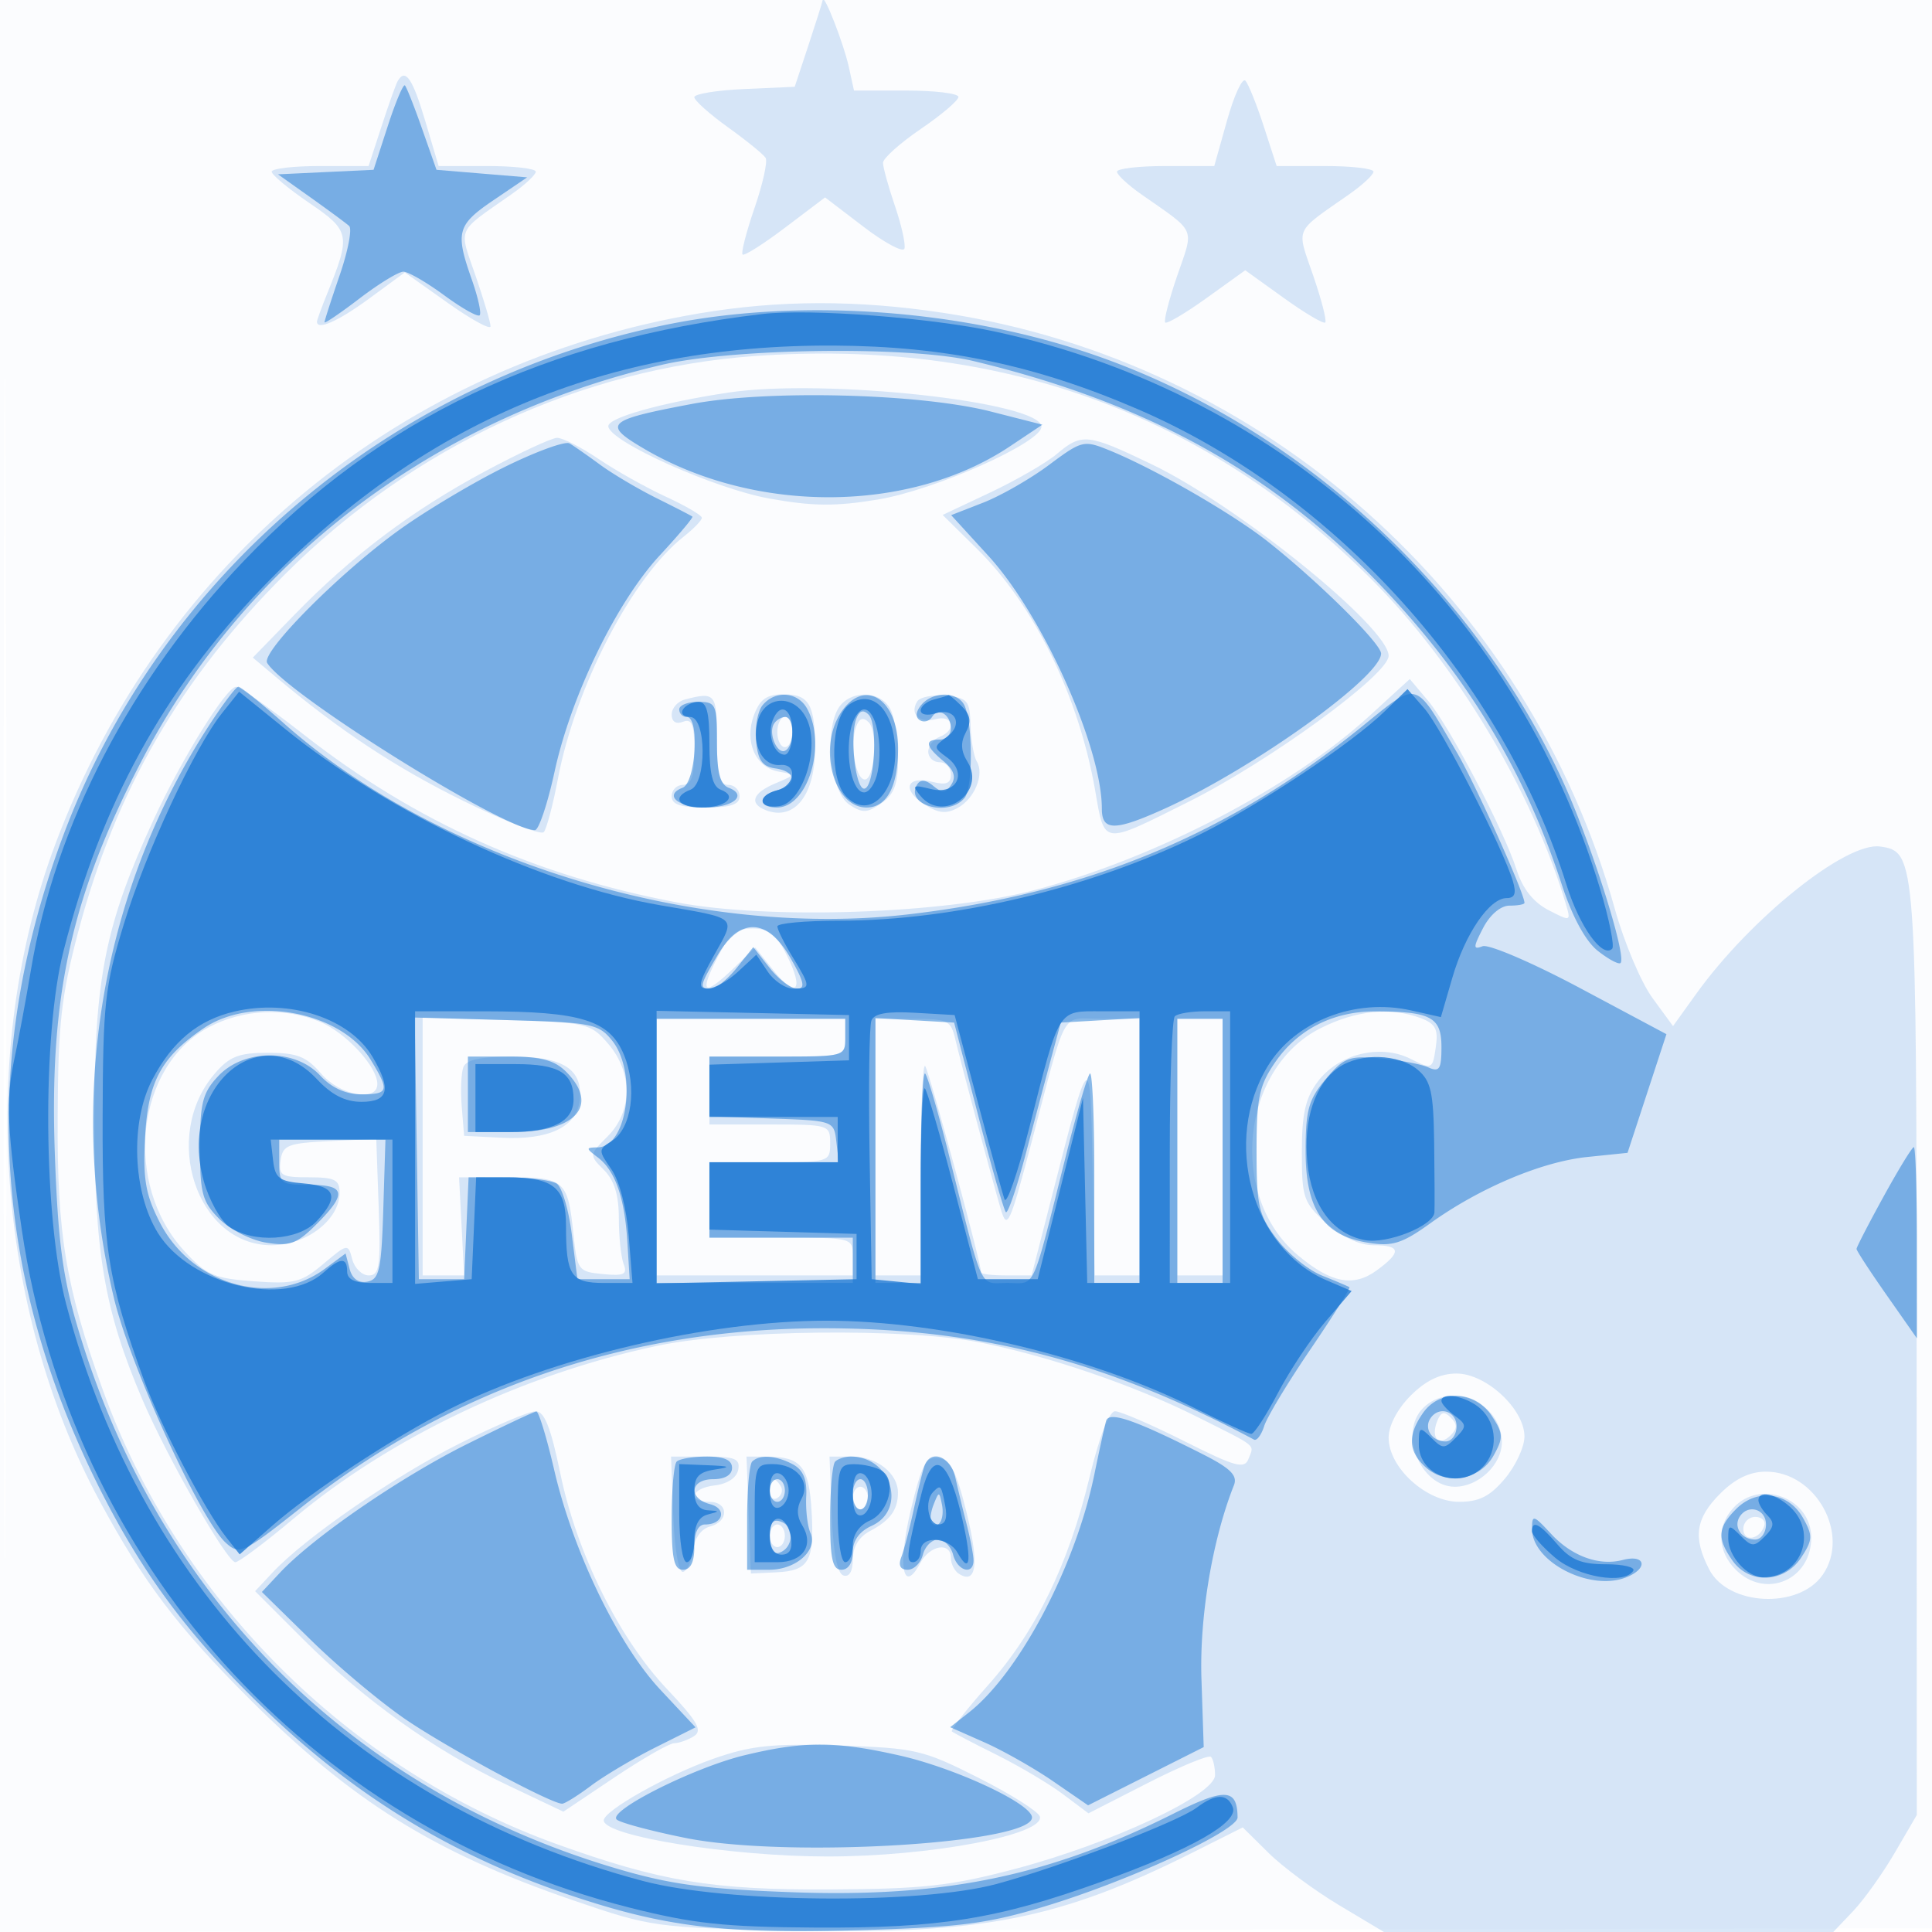 <svg xmlns="http://www.w3.org/2000/svg" width="256" height="256"><path fill="#1976D2" fill-opacity=".016" fill-rule="evenodd" d="M0 128.004v128.004l128.25-.254 128.25-.254.254-127.75L257.008 0H0zm.485.496c0 70.4.119 99.053.265 63.672s.146-92.98 0-128S.485 58.1.485 128.5"/><path fill="#1976D2" fill-opacity=".167" fill-rule="evenodd" d="M109.011 0c-.037.275-.887 2.975-1.888 6l-1.82 5.5-6.652.296c-3.658.162-6.651.649-6.651 1.08s2.008 2.227 4.463 3.99 4.698 3.586 4.986 4.052-.371 3.449-1.465 6.629-1.81 5.961-1.59 6.18c.219.22 2.768-1.394 5.664-3.586l5.266-3.985 5.088 3.885c2.798 2.138 5.24 3.445 5.427 2.907.186-.539-.377-3.078-1.25-5.642-.874-2.564-1.588-5.145-1.587-5.734s2.251-2.605 5-4.479c2.749-1.873 4.998-3.786 4.998-4.25S123.886 12 120.079 12h-6.92l-.693-3.155C111.791 5.773 109.146-1 109.011 0M52.692 10.75c-.234.412-1.197 3.112-2.139 6L48.839 22H42.42c-3.531 0-6.419.337-6.418.75s2.243 2.278 4.983 4.145c5.41 3.687 5.52 4.237 2.382 11.977-.752 1.855-1.367 3.542-1.367 3.75 0 1.197 2.817-.051 6.934-3.074l4.702-3.451 5.682 4.03C62.443 42.344 65 43.743 65 43.236s-.898-3.533-1.995-6.723c-2.229-6.476-2.613-5.605 4.738-10.745 1.784-1.248 3.246-2.605 3.25-3.018S68.102 22 64.56 22h-6.441l-1.781-6c-1.671-5.63-2.639-7.023-3.646-5.25m109.903 5.197L160.897 22h-6.449c-3.546 0-6.445.337-6.441.75s1.466 1.77 3.25 3.018c7.351 5.14 6.967 4.268 4.736 10.753-1.099 3.194-1.816 5.989-1.594 6.212.223.222 2.699-1.244 5.503-3.258L165 35.812l5.098 3.663c2.804 2.014 5.28 3.48 5.503 3.258.222-.223-.495-3.018-1.594-6.212-2.231-6.485-2.615-5.613 4.736-10.753 1.784-1.248 3.246-2.605 3.25-3.018s-2.882-.75-6.413-.75h-6.419l-1.704-5.25c-.936-2.888-2.032-5.611-2.433-6.053-.402-.442-1.495 1.92-2.429 5.25M92.729 41.512c-39.39 6.622-71.292 32.863-85.346 70.202-10.307 27.384-8.015 61.556 5.85 87.226 5.765 10.673 10.268 16.628 19.734 26.093 13.619 13.619 24.646 20.488 42.977 26.77 10.365 3.552 10.891 3.625 29.056 4.015 25.04.537 35.357-1.479 53.086-10.374l6.587-3.304 3.413 3.377c1.878 1.857 6.088 4.976 9.355 6.93l5.941 3.553h59.537l2.616-2.75c1.439-1.513 3.929-5 5.533-7.75l2.917-5-.018-61.5c-.018-65.54-.062-66.149-4.833-66.831-4.513-.646-17.182 9.501-24.385 19.532l-3.064 4.265-2.73-3.733c-1.502-2.053-3.735-7.333-4.962-11.733C202.411 78.977 167.42 47.897 125 41.455c-11.385-1.729-21.757-1.711-32.271.057M100 47.178c-22.969 1.641-45.155 11.921-62.093 28.773-13.968 13.897-22.582 28.765-27.55 47.549-2.249 8.506-2.655 12.166-2.719 24.5-.081 15.589 1.061 22.486 5.988 36.178 9.958 27.671 32.525 50.238 60.196 60.196 13.692 4.927 20.589 6.069 36.178 5.988 12.334-.064 15.994-.47 24.5-2.719 12.789-3.383 26.5-9.813 26.5-12.43 0-1.034-.243-2.122-.539-2.419-.297-.296-4.071 1.265-8.387 3.471l-7.848 4.009-3.363-2.525c-1.85-1.389-5.838-3.755-8.863-5.257-3.025-1.503-5.667-2.883-5.871-3.066-.204-.184 1.954-2.942 4.796-6.13 6.322-7.094 10.667-15.994 13.444-27.546 1.292-5.372 2.601-8.75 3.39-8.75.707 0 4.833 1.784 9.17 3.964 6.738 3.388 7.974 3.731 8.501 2.357.762-1.985 1.394-1.473-7.006-5.682-8.162-4.09-19.649-8.007-28.658-9.774-9.796-1.92-32.713-1.664-42.766.479-17.732 3.779-35.287 12.134-48.129 22.906-3.77 3.163-7.228 5.75-7.684 5.75-1.097 0-9.003-13.817-12.278-21.456-5.087-11.869-6.41-19.624-6.403-37.544.007-18.413 1.42-25.479 7.904-39.511C24.115 100.469 30.013 91 31.303 91c.46 0 4.552 2.902 9.094 6.449 14.69 11.47 30.569 18.596 49.316 22.129 12.228 2.304 35.344 1.515 47.287-1.616 15.961-4.183 34.019-13.557 44.406-23.05l5.398-4.934 2.411 2.865c2.869 3.411 10.044 17.108 11.746 22.424.797 2.49 2.225 4.295 4.213 5.323 2.963 1.532 2.997 1.521 2.317-.768-4.477-15.079-14.477-31.776-25.831-43.129C159.7 54.732 132.399 44.865 100 47.178m-3.5 4.843c-8.9 1.342-16.014 3.346-15.898 4.479.206 2.035 14.136 8.272 21.358 9.562 5.776 1.032 8.766 1.057 14.414.118C123.877 64.932 138 58.641 138 56.546c0-3.299-28.8-6.439-41.5-4.525M64.23 62.474C54.519 67.688 46.625 73.633 39 81.478l-5.5 5.658 3 2.521c8.497 7.142 15.962 12.077 24.937 16.487 5.466 2.685 10.243 4.538 10.615 4.119.373-.42 1.215-3.593 1.871-7.052 2.322-12.242 9.843-26.735 16.652-32.092C91.909 70.07 93 68.942 93 68.611s-2.138-1.584-4.75-2.787-6.631-3.454-8.93-5.005-4.774-2.811-5.5-2.802-5.042 2.015-9.59 4.457M140 60.179c-1.375 1.161-5.334 3.449-8.797 5.083l-6.297 2.97 4.584 4.52c7.554 7.447 13.455 19.528 15.625 31.988 1.276 7.328.833 7.274 12.385 1.497 10.779-5.39 26.5-16.862 26.5-19.337 0-3.753-19.93-19.867-31.387-25.378-8.498-4.087-9.268-4.169-12.613-1.343m-49.25 32.51c-.963.252-1.75 1.148-1.75 1.991 0 .953.568 1.316 1.5.958 1.195-.458 1.5.332 1.5 3.893 0 3.306-.39 4.469-1.5 4.469-.825 0-1.5.675-1.5 1.5 0 1.111 1.167 1.5 4.5 1.5s4.5-.389 4.5-1.5c0-.825-.675-1.5-1.5-1.5-1.167 0-1.5-1.333-1.5-6 0-6.119-.2-6.369-4.25-5.311m9.166 2.033c-1.337 3.515.176 6.987 3.277 7.523 2.259.39 2.25.422-.443 1.552-3.047 1.278-3.54 2.686-1.25 3.565 3.771 1.447 6.5-2.002 6.5-8.214 0-5.773-.795-7.148-4.132-7.148-2.255 0-3.152.618-3.952 2.722m11.066-.688c-1.776 3.318-.819 11.013 1.564 12.588 1.742 1.15 2.375 1.121 4.25-.192 1.718-1.203 2.204-2.538 2.204-6.052 0-2.48-.466-5.38-1.035-6.444-1.376-2.571-5.586-2.511-6.983.1m10.553-1.09c-1.032 1.67.279 2.917 2.466 2.345 2.321-.606 2.764 1.48.499 2.349-.825.317-1.5 1.203-1.5 1.969s.675 1.393 1.5 1.393 1.5.724 1.5 1.608c0 1.206-.611 1.455-2.439.997-3.4-.854-4.127.978-1.16 2.922 1.883 1.234 2.937 1.363 4.464.545 2.268-1.213 3.615-4.486 2.554-6.204-.391-.632-.758-2.773-.815-4.759-.095-3.292-.381-3.636-3.26-3.915-1.736-.169-3.45.169-3.809.75M103 97c0 1.1.45 2 1 2s1-.9 1-2-.45-2-1-2-1 .9-1 2m10.458-.752c-.844 2.2-.167 6.768 1.042 7.033 1.37.3 1.897-6.284.606-7.575-.72-.72-1.227-.553-1.648.542M95 127c-2.387 4.679-1.719 5.063 2.231 1.279l2.841-2.722 2.374 2.972c3.07 3.841 4.149 2.743 1.847-1.88-1.395-2.801-2.399-3.605-4.523-3.624-2.188-.02-3.134.768-4.77 3.975m-67.292 9.09c-9.71 5.124-11.446 20.769-3.293 29.666 2.933 3.2 3.948 3.643 9.238 4.025 5.346.387 6.27.155 9.202-2.313 3.216-2.705 3.268-2.714 3.819-.605.308 1.175 1.294 2.138 2.193 2.139 1.414.002 1.59-1.209 1.311-9.046l-.322-9.048-6.178.296c-5.539.265-6.211.529-6.498 2.546s.102 2.25 3.75 2.25c3.433 0 4.07.32 4.07 2.045 0 3.572-4.393 6.955-9.031 6.955-9.915 0-14.675-14.417-7.511-22.746 1.956-2.275 3.182-2.754 7.042-2.754 3.858 0 5.086.48 7.039 2.75 2.509 2.918 7.461 3.837 7.461 1.385 0-2.307-4.159-6.803-7.636-8.256-4.595-1.92-10.185-1.649-14.656.711m147.254.16c-10.563 5.327-12.267 22.267-3.021 30.047 4.413 3.713 7.381 4.293 10.466 2.046 3.341-2.434 3.235-3.343-.391-3.343-1.885 0-4.188-1.075-6.25-2.918-3.055-2.729-3.266-3.339-3.266-9.427 0-5.049.47-7.138 2.097-9.317 2.751-3.685 8.259-5.055 12.272-3.053 2.899 1.446 2.947 1.425 3.375-1.495.354-2.414-.01-3.131-1.97-3.876-3.968-1.509-8.591-1.045-13.312 1.336M56 151.912V169l2.75.002 2.75.002-.335-6.502-.336-6.502h6.527c7.462 0 7.888.37 8.626 7.5.501 4.831.632 5.011 3.903 5.323 2.807.269 3.277.041 2.75-1.331-.349-.911-.635-3.644-.635-6.074 0-3.068-.604-5.022-1.977-6.395-1.97-1.97-1.968-1.987.5-4.455 3.299-3.299 3.327-8.467.066-12.262-2.332-2.714-2.777-2.817-13.5-3.144L56 134.823zM87 152v17h26v-2.5c0-2.491-.033-2.5-9.5-2.5H94v-10h8c7.867 0 8-.042 8-2.5s-.133-2.5-8-2.5h-8v-9h9c8.933 0 9-.019 9-2.5V135H87zm29 0v17h6v-14.167c0-7.791.262-13.904.583-13.584.476.477 7.417 26.087 7.417 27.368 0 .211 1.506.383 3.347.383h3.346l2.756-10.75c5.002-19.514 5.016-19.524 5.328-3.5l.278 14.25H151v-34h-4.96c-5.639 0-4.504-2.017-9.495 16.883-2.722 10.306-3.105 11.135-3.905 8.442-1.045-3.519-5.419-19.852-6.046-22.575-.585-2.547-.999-2.75-5.613-2.75H116zm40 0v17h6v-34h-6zm-94.598-10.605c-.294.767-.393 3.129-.219 5.25l.317 3.855 5 .259c6.21.323 9.898-1.434 10.304-4.906.486-4.153-2.102-5.853-8.907-5.853-4.175 0-6.12.418-6.495 1.395m125.521 43.528C185.161 186.685 184 188.9 184 190.5c0 3.964 4.981 8.5 9.334 8.5 2.667 0 4.097-.724 6.077-3.077 1.424-1.692 2.589-4.202 2.589-5.577 0-3.633-5.082-8.346-9-8.346-2.152 0-4.082.928-6.077 2.923m1.648 1.648c-3.268 3.269-.38 10.429 4.206 10.429 3.139 0 6.223-2.925 6.223-5.902 0-5.217-6.79-8.165-10.429-4.527m-127.714 4.722c-8.651 4.342-20.398 12.444-24.706 17.04l-2.349 2.506 6.358 6.358c8.049 8.049 17.439 14.761 27.004 19.304l7.487 3.555 6.753-4.528c3.714-2.49 7.28-4.535 7.924-4.543s1.827-.43 2.628-.936c1.171-.741.472-1.96-3.574-6.239-6.392-6.758-11.955-17.998-14.135-28.56-1.259-6.098-2.112-8.25-3.269-8.25-.862 0-5.416 1.932-10.121 4.293m129.552-2.917c-.847 2.208.28 3.335 1.808 1.807.902-.902.905-1.461.016-2.35-.89-.89-1.324-.761-1.824.543M89.208 200.75c.169 4.499.711 7.658 1.292 7.531.55-.12 1.147-1.409 1.327-2.864.198-1.592 1.093-2.845 2.25-3.147 2.541-.665 2.48-3.27-.077-3.27-3.018 0-2.399-1.821.741-2.184 1.654-.19 2.874-1.011 3.074-2.066.277-1.462-.428-1.75-4.284-1.75h-4.615zm10 0 .292 7.75 3.387-.162c4.321-.207 5.047-1.482 4.649-8.159-.35-5.868-1.384-7.139-5.828-7.164L98.916 193zm11-.08c.191 5.027.723 7.812 1.542 8.083.781.259 1.25-.542 1.25-2.134 0-1.625.815-2.978 2.25-3.734 2.691-1.417 3.714-2.804 3.735-5.064.023-2.583-2.808-4.821-6.098-4.821h-2.971zm10.468-.541c-1.757 7.321-1.038 11.284 1.267 6.978 1.279-2.391 4.057-2.847 4.057-.666 0 .793.489 1.743 1.087 2.113 2.316 1.431 2.662-1.336 1.008-8.054-1.353-5.495-2.15-7.063-3.706-7.293-1.693-.25-2.234.757-3.713 6.922m107.247-2.206c-3.265 3.265-3.63 5.809-1.44 10.043 2.499 4.834 11.824 5.289 15.016.732C245.231 203.369 240.65 195 234 195c-2.152 0-4.082.928-6.077 2.923M102 197.559c0 .857.457 1.276 1.016.931.559-.346.758-1.047.441-1.559-.857-1.387-1.457-1.129-1.457.628m11 .941c0 .825.45 1.5 1 1.5s1-.675 1-1.5-.45-1.5-1-1.5-1 .675-1 1.5m116.655 1.329c-2.225 2.459-2.087 5.739.345 8.171 3.938 3.938 10 1.358 10-4.257 0-5.25-6.806-7.825-10.345-3.914m1.345 2.754c0 1.766 2.153 1.459 2.771-.395.218-.654-.317-1.188-1.188-1.188-.87 0-1.583.713-1.583 1.583m-129 .917c0 .825.45 1.5 1 1.5s1-.675 1-1.5-.45-1.5-1-1.5-1 .675-1 1.5m-7.5 29.554c-6.11 2.151-14.495 6.869-14.498 8.157-.005 2.069 16.754 4.776 29.612 4.783 13.543.008 28.874-2.877 28.167-5.3-.191-.657-3.844-2.961-8.118-5.121-7.361-3.721-8.334-3.946-18.467-4.279-8.932-.293-11.685-.003-16.696 1.76"/><path fill="#1976D2" fill-opacity=".502" fill-rule="evenodd" d="M51.38 16.713 49.5 22.5l-6.331.3-6.332.3 4.332 3.078c2.382 1.693 4.674 3.385 5.092 3.761.419.376-.144 3.314-1.25 6.529S43 42.488 43 42.702s2.09-1.206 4.644-3.156S52.809 36 53.447 36s3.068 1.404 5.402 3.12 4.452 2.912 4.708 2.656c.255-.255-.215-2.391-1.046-4.746-2.215-6.278-1.952-7.228 2.917-10.53l4.423-3-6.008-.5-6.007-.5-1.894-5.392c-1.041-2.966-2.071-5.57-2.288-5.787-.217-.218-1.241 2.209-2.274 5.392M88.5 42.985C51.896 50.373 21.408 76.091 8.461 110.5c-11.244 29.886-9.512 58.904 5.235 87.702 5.669 11.069 11.964 19.343 21.912 28.8 11.973 11.38 24.807 19.092 40.42 24.285 12.196 4.056 19.942 4.982 37.472 4.481 13.711-.392 17.287-.847 24.995-3.179 11.133-3.369 25.51-10.01 25.49-11.774-.045-3.856-1.625-3.94-8.576-.457-16.449 8.242-30.315 11.099-50.352 10.375-11.793-.426-16.26-1.031-23.525-3.188-35.164-10.44-60.641-36.037-71.209-71.545-2.012-6.76-2.638-11.48-3.056-23.057-.759-20.986 2.17-34.237 11.542-52.221C32.595 74.27 57.44 55.389 87.746 48.333c9.503-2.213 32.921-2.49 41.254-.489 22.873 5.494 39.632 14.741 54.035 29.816 11.37 11.901 18.998 24.523 23.918 39.579 1.394 4.265 3.147 7.481 4.777 8.764 1.417 1.114 2.766 1.834 3 1.6.879-.879-4.072-16.419-7.752-24.33-12.29-26.42-36.292-47.867-63.516-56.754-17.278-5.64-37.944-6.969-54.962-3.534m3.146 10.546c-11.343 2.147-11.882 2.66-6.257 5.957 14.771 8.656 35.162 8.514 48.421-.338l4.309-2.877-6.809-1.738c-9.422-2.404-29.574-2.914-39.664-1.004m-24.794 8.357c-4.168 2.058-10.452 5.81-13.965 8.34-7.913 5.697-18.35 16.214-17.483 17.616C37.953 91.968 66.825 110 70.88 110c.505 0 1.677-3.487 2.603-7.75 2.193-10.096 8.225-22.493 13.95-28.67 2.509-2.706 4.45-5.013 4.314-5.127S89.475 67.239 87 66.009c-2.475-1.231-5.85-3.23-7.5-4.444s-3.466-2.479-4.035-2.812-4.445 1.078-8.613 3.135M139 61.606c-2.475 1.846-6.405 4.098-8.732 5.004l-4.233 1.648 4.95 5.416C138.169 81.535 146 98.994 146 107.151c0 3 1.721 2.995 8.38-.024C166.064 101.829 183 89.682 183 86.599c0-1.329-8.297-9.534-15-14.834-4.702-3.717-15.009-9.651-21-12.09-3.39-1.38-3.641-1.32-8 1.931M27.347 96.672C13.282 118.659 8.864 145.827 15.097 172c2.127 8.934 11.482 29.404 14.815 32.421 1.831 1.657 2.234 1.468 9.996-4.669 19.917-15.749 43.225-23.748 69.211-23.751 20.704-.002 37.475 4.335 57.046 14.755.366.195.975-.622 1.353-1.814.379-1.192 3.14-5.769 6.137-10.17s5.313-8.097 5.147-8.214-1.792-.806-3.613-1.532c-1.821-.725-4.521-2.906-6-4.845-2.41-3.16-2.689-4.37-2.689-11.676 0-7.021.341-8.65 2.462-11.744 3.002-4.381 7.709-6.766 13.322-6.747 7.327.023 8.716.774 8.716 4.71 0 2.956-.268 3.37-1.75 2.706-.963-.432-3.815-.968-6.339-1.193-4.157-.37-4.84-.11-7.25 2.754-2.272 2.7-2.661 4.094-2.661 9.53 0 7.744 2.363 11.206 8.294 12.151 3.206.51 4.48.111 8.224-2.577 6.524-4.686 14.762-8.165 20.807-8.789l5.331-.55 2.577-7.862 2.577-7.861-11.448-6.107c-6.297-3.359-12.11-5.853-12.917-5.543-1.265.485-1.255.15.069-2.41.917-1.774 2.333-2.973 3.512-2.973 1.086 0 1.974-.163 1.974-.362 0-1.288-6.497-15.742-8.986-19.992-5.7-9.731-4.917-9.53-12.676-3.268-17.696 14.282-36.499 22.049-59.988 24.779-28.293 3.289-62.369-7.161-82.834-25.4C34.581 93.141 31.909 91 31.577 91s-2.235 2.552-4.23 5.672m73.707-3.237c-.655.789-1.047 2.926-.872 4.75.245 2.557.833 3.388 2.568 3.635 2.789.396 2.944 2.186.25 2.89-2.562.67-2.602 2.29-.057 2.29 4.089 0 6.618-8.215 4.022-13.066-1.219-2.277-4.224-2.531-5.911-.499m10.503.788c-3.254 4.644-1.174 12.777 3.268 12.777 2.689 0 4.175-2.8 4.175-7.863 0-6.434-4.362-9.314-7.443-4.914m10.517-.812c-.737.888-.808 1.635-.192 2.016.539.333 1.267.141 1.618-.427.828-1.34 2.5-.298 2.5 1.559 0 .793-.675 1.441-1.5 1.441-2.035 0-1.885.859.494 2.84 1.395 1.161 1.718 2.092 1.076 3.096-.735 1.151-1.213 1.191-2.405.201-1.007-.836-1.696-.896-2.135-.186-1.688 2.731 4.12 4.381 6.276 1.783 1.182-1.424 1.086-10.564-.132-12.484-1.061-1.675-4.15-1.586-5.6.161M90 94c0 .55.45 1 1 1 1.727 0 1.205 8.707-.563 9.386-2.529.97-.602 2.614 3.063 2.614s5.592-1.644 3.063-2.614c-1.15-.442-1.563-2.025-1.563-5.993C95 93.307 94.858 93 92.5 93c-1.375 0-2.5.45-2.5 1m23.466 1.228c-.892 2.326-.118 9.272 1.034 9.272 1.364 0 1.883-8.517.597-9.803-.709-.709-1.219-.542-1.631.531m-10.91.682c-.799 1.292.474 4.189 1.549 3.525 1.191-.736 1.152-4.435-.046-4.435-.518 0-1.194.409-1.503.91m-7.457 30.647c-2.444 4.142-2.504 4.443-.887 4.443.667 0 2.201-1.238 3.408-2.75l2.195-2.75 2.165 2.75c1.191 1.512 2.821 2.75 3.622 2.75 1.139 0 .96-.872-.822-3.992-3.072-5.379-6.675-5.547-9.681-.451M26.99 136.25c-5.662 3.853-7.391 7.086-7.772 14.532-.282 5.501.075 7.533 1.969 11.218 4.278 8.323 14.873 11.289 21.862 6.122l2.742-2.028.534 2.04c.342 1.309 1.186 1.915 2.354 1.692 1.579-.303 1.859-1.577 2.109-9.587l.287-9.239H37v3c0 2.833.222 3 4 3 4.795 0 5.006 1.148.954 5.2-2.624 2.624-3.553 2.964-6.697 2.454-2.007-.325-4.799-1.741-6.203-3.146-2.245-2.244-2.554-3.388-2.554-9.45 0-5.923.342-7.261 2.424-9.477 3.396-3.615 10.176-3.655 13.488-.081 1.523 1.642 3.393 2.5 5.453 2.5 3.652 0 3.773-.442 1.249-4.58-3.889-6.378-15.629-8.591-22.124-4.17m28.236 15.916L55.5 169.5h6l.296-6.75.295-6.75 5.205.015c2.862.009 5.772.376 6.467.817s1.597 3.472 2.004 6.735l.741 5.933h6.925l-.302-4.909c-.362-5.895-1.612-9.474-3.92-11.228-1.614-1.226-1.614-1.301.004-1.331 3.947-.073 5.259-9.987 1.876-14.171-1.785-2.207-2.701-2.383-14.024-2.695l-12.115-.335zM87 152.5V170h26v-6H94v-10h17.133l-.317-2.75c-.313-2.725-.391-2.753-8.566-3.04l-8.25-.291V140h9c8.933 0 9-.019 9-2.5V135H87zm29-.052V170h6v-14.167c0-7.791.264-13.903.586-13.58.322.322 1.697 5.01 3.056 10.416C130.406 171.636 129.665 170 133.5 170s3.094 1.636 7.858-17.331c1.359-5.406 2.734-10.094 3.056-10.416s.586 5.789.586 13.58V170h6v-35.105l-5.221.303-5.221.302-1.214 4.5a2872 2872 0 0 0-3.401 12.795c-1.203 4.562-2.401 8.08-2.663 7.818-.263-.263-1.912-6.02-3.665-12.795l-3.188-12.318-5.214-.302-5.213-.303zm40 .052V170h6v-35h-6zM62 145v5h5.929c8.416 0 11.539-3.532 7.071-8-1.515-1.515-3.333-2-7.5-2H62zm187.592 13.534c-1.976 3.594-3.592 6.724-3.592 6.956s1.8 2.991 4 6.131l4 5.711v-12.666c0-6.966-.184-12.666-.408-12.666-.225 0-2.025 2.94-4 6.534m-61.035 28.689c-2.069 2.954-1.964 5.099.355 7.197 2.725 2.466 7.181 1.696 8.997-1.555 1.318-2.36 1.293-2.907-.242-5.25-2.213-3.379-6.878-3.58-9.11-.392m-126.744 4.166c-8.787 4.378-20.316 12.307-24.712 16.997l-2.398 2.559 6.552 6.425c3.604 3.534 9.272 8.271 12.595 10.528C59.464 231.71 73.013 239 74.486 239c.356 0 2.08-1.075 3.831-2.388 1.751-1.314 5.582-3.59 8.515-5.059l5.332-2.67-4.672-4.995c-5.615-6.003-11.566-18.331-14.065-29.138-.986-4.262-2.048-7.736-2.36-7.719s-4.476 1.979-9.254 4.358m84.75-3.106c-.192.669-.896 3.877-1.564 7.128-2.497 12.152-9.932 26.245-16.623 31.508l-2.472 1.945 4.514 1.997c2.484 1.098 6.595 3.428 9.136 5.176l4.621 3.179 7.661-3.858 7.661-3.858-.298-9c-.274-8.248 1.435-18.458 4.3-25.691.515-1.3-.446-2.254-4.165-4.136-9.008-4.557-12.39-5.719-12.771-4.39M189.5 188c-.837 1.354.292 3 2.059 3 .793 0 1.441-.9 1.441-2 0-2.07-2.413-2.76-3.5-1m-99.833 5.667c-.367.366-.667 3.741-.667 7.5 0 5.407.313 6.833 1.5 6.833q1.5 0 1.5-3c0-1.945.507-3 1.441-3 2.396 0 2.911-2.095.66-2.684-2.967-.776-2.661-3.316.399-3.316 1.556 0 2.5-.567 2.5-1.5 0-1.033-1.037-1.5-3.333-1.5-1.834 0-3.634.3-4 .667m10 0c-.367.366-.667 3.741-.667 7.5V208h2.929c3.56 0 6.477-2.606 5.462-4.879-.398-.892-.651-3.068-.561-4.838.115-2.266-.407-3.521-1.767-4.25-2.214-1.184-4.428-1.335-5.396-.366m11 0c-.367.366-.667 3.741-.667 7.5 0 5.407.313 6.833 1.5 6.833.906 0 1.5-.927 1.5-2.339 0-1.526.87-2.737 2.5-3.479 4.727-2.154 2.609-9.182-2.768-9.182-.769 0-1.699.3-2.065.667m11.828.583c-.244.688-.889 3.311-1.435 5.83s-1.281 5.331-1.633 6.25c-.422 1.1-.132 1.67.849 1.67.82 0 1.726-.9 2.014-2s1.187-2 2-2 1.712.9 2 2c.57 2.179 2.713 2.774 2.704.75-.003-.687-.409-2.825-.903-4.75a262 262 0 0 1-1.513-6.25c-.627-2.799-3.279-3.773-4.083-1.5M102 197.5c0 .825.45 1.5 1 1.5s1-.675 1-1.5-.45-1.5-1-1.5-1 .675-1 1.5m11 .5c0 1.1.45 2 1 2s1-.9 1-2-.45-2-1-2-1 .9-1 2m10.697 1.393c-.409 1.041-.508 2.129-.221 2.417.913.912 1.715-.583 1.333-2.482-.35-1.74-.404-1.737-1.112.065m106.364.546c-2.468 2.468-2.572 3.886-.504 6.838 2.232 3.188 6.897 2.987 9.11-.392 1.535-2.343 1.56-2.89.242-5.25-1.908-3.416-6.066-3.978-8.848-1.196M230.5 201c-.837 1.354.292 3 2.059 3 .793 0 1.441-.9 1.441-2 0-2.07-2.413-2.76-3.5-1M102 203.615c0 1.597.468 2.396 1.25 2.135 1.868-.622 2.072-3.412.299-4.093-1.149-.441-1.549.064-1.549 1.958m101-1.01c0 4.313 7.598 8.259 12.392 6.436 3.047-1.159 2.727-3.146-.377-2.335-3.131.819-6.74-.497-9.485-3.457-2.359-2.544-2.53-2.587-2.53-.644M98.634 232.586c-6.703 1.623-18.106 7.352-16.924 8.504.435.423 4.547 1.526 9.14 2.45 13.741 2.767 47.05.66 45.863-2.901-.647-1.94-10.356-6.398-17.448-8.01-8.512-1.937-12.77-1.945-20.631-.043"/><path fill="#1976D2" fill-opacity=".769" fill-rule="evenodd" d="M101 41.613c-28.696 3.372-50.599 13.804-68.703 32.725C17.379 89.929 7.312 109.268 4.104 128.5c-.642 3.85-1.653 9.27-2.246 12.044-1.104 5.161-.912 9.302 1.035 22.429 6.529 44.019 37.849 78.977 80.428 89.77 8.49 2.152 12.586 2.595 24.679 2.669 16.546.1 24.137-1.116 37.981-6.088 11.844-4.253 18.148-7.825 17.373-9.843-.711-1.854-2.295-1.84-4.785.043-2.509 1.898-18.256 7.901-26.569 10.128-10.156 2.721-35.818 2.498-46.786-.407-38.666-10.24-66.26-37.837-76.451-76.459C5.748 161.361 5.57 137.139 8.417 126c4.978-19.471 13.202-34.495 26.368-48.171C55.86 55.938 80.217 45.632 110.5 45.791c14.802.078 26.753 2.586 40.367 8.473 26.143 11.302 48.236 35.846 56.709 63 1.717 5.505 4.749 9.744 6.044 8.45.334-.334-.384-3.894-1.594-7.911C200.724 80.311 170.359 52.296 132 43.97c-8.665-1.88-24.685-3.098-31-2.357m82.5 52.625c-4.367 4.262-16.716 12.483-24.61 16.384-14.224 7.03-32.397 11.369-47.64 11.375-4.537.002-8.248.341-8.246.753s.902 2.223 2 4.024c2.452 4.022 2.458 4.226.118 4.226-1.033 0-2.559-1.012-3.391-2.25l-1.513-2.25-2.424 2.25c-1.332 1.238-3.15 2.25-4.038 2.25-1.354 0-1.208-.729.899-4.499 2.862-5.12 3.26-4.755-7.155-6.548-15.867-2.73-35.775-12.083-49.698-23.349l-6.116-4.949-2.26 2.835c-3.691 4.63-10.116 18.444-13.043 28.046-2.492 8.171-2.738 10.423-2.783 25.464-.051 17.141.665 21.682 5.522 35 2.17 5.951 8.006 17.076 10.863 20.708l1.774 2.256 4.371-3.843c5.054-4.445 16.143-11.742 23.37-15.378C73.191 179.854 93.861 175 109.509 175c15.246 0 35.078 4.7 48.72 11.547 3.785 1.899 7.194 3.452 7.576 3.451.382-.002 1.965-2.434 3.518-5.406s4.387-7.23 6.299-9.463l3.476-4.061-3.299-1.411c-9.943-4.252-13.855-18.458-7.818-28.385 3.62-5.953 11.584-9.054 18.981-7.392l3.963.891 1.52-5.228c1.691-5.818 4.916-10.543 7.195-10.543 1.083 0 1.309-.62.822-2.25-1.299-4.343-9.459-20.277-11.699-22.845L186.5 91.31zm-71.012-.853c-2.434 1.78-2.643 9.888-.316 12.216 3.492 3.492 7.453-1.752 6.234-8.251-.771-4.11-3.353-5.84-5.918-3.965m11.262-.696c-.963.252-1.75.905-1.75 1.452s.862.72 1.916.386c2.666-.847 3.811 1.468 1.546 3.125-1.792 1.309-1.791 1.387.009 2.703 2.821 2.063 1.283 5.051-2.155 4.188-2.367-.594-2.516-.489-1.328.942 2.985 3.598 8.708-.539 6.232-4.505-.901-1.442-.972-2.576-.245-3.934.765-1.429.628-2.3-.548-3.477-.864-.863-1.65-1.517-1.748-1.453s-.966.322-1.929.573M90.5 94c-.34.55.084 1 .941 1 2.174 0 2.228 8.806.059 9.638-2.522.968-1.671 2.362 1.441 2.362 3.274 0 4.868-1.476 2.553-2.364-1.076-.413-1.494-2.12-1.494-6.105C94 94.382 93.64 93 92.559 93c-.793 0-1.719.45-2.059 1m9.872 1.655c-.777 3.095.708 5.905 3.016 5.706 2.327-.2 1.988 2.728-.388 3.349-2.746.718-2.535 2.505.25 2.11 2.989-.425 5.312-7.211 3.816-11.147-1.425-3.748-5.755-3.759-6.694-.018m1.99-.155c-.716 1.864.226 4.5 1.607 4.5.567 0 1.031-1.35 1.031-3 0-3.14-1.649-4.078-2.638-1.5m10.346 1.25c-.737 3.737.244 8.25 1.792 8.25.697 0 1.507-1.237 1.8-2.75.722-3.721-.266-8.25-1.8-8.25-.687 0-1.494 1.237-1.792 2.75m-81.585 37.268c-4.855 1.124-8.288 3.959-10.946 9.041-2.943 5.626-2.605 14.895.741 20.308 4.268 6.907 16.807 9.906 21.951 5.251 2.228-2.016 3.131-2.05 3.131-.118q0 1.5 3 1.5h3v-19H35.867l.317 2.75c.274 2.388.81 2.791 4.066 3.06 4.247.352 4.73 1.761 1.711 5.001-2.413 2.591-8.403 2.968-11.597.732-1.144-.802-2.659-3.524-3.366-6.049C23.584 144.3 34.252 134.705 42 143c1.948 2.085 3.748 3 5.901 3 3.589 0 3.999-1.668 1.463-5.96-3.008-5.094-10.941-7.713-18.241-6.022M55 152.06v18.061l3.75-.311 3.75-.31.296-6.75.295-6.75h4.02c6.26 0 7.889 1.332 7.889 6.453 0 6.55.662 7.547 5.012 7.547h3.798l-.501-6.25c-.296-3.685-1.242-7.306-2.304-8.823-1.74-2.483-1.739-2.612.047-3.727 2.645-1.652 3.416-7.145 1.609-11.469-1.9-4.546-5.667-5.718-18.411-5.725L55 134zm32-.061v18.059l13.25-.279 13.25-.279v-6l-9.75-.286-9.75-.286V154h17v-6H94v-6.925l9.25-.287 9.25-.288v-6l-12.75-.28-12.75-.28zm28.463-16.763c-.283.737-.39 8.749-.239 17.802l.276 16.462 3.25.313 3.25.314v-13.23c0-7.277.247-12.983.55-12.681.302.303 2.007 6.115 3.788 12.917l3.238 12.367h7.924l3-12 3-12 .281 12.25.281 12.25H151v-36h-5.021c-5.9 0-5.509-.627-9.593 15.412-1.528 6.001-3.005 10.276-3.282 9.5-.277-.777-1.877-6.587-3.557-12.912l-3.053-11.5-5.258-.303c-3.698-.212-5.411.096-5.773 1.039m40.204-.569c-.367.366-.667 8.466-.667 18V170h8v-36h-3.333c-1.834 0-3.634.3-4 .667m21.693 6.793c-3.131 2.194-4.676 6.9-4.13 12.584.546 5.68 3.329 9.442 7.599 10.272 2.946.573 9.13-1.889 9.242-3.68.038-.625.022-4.736-.036-9.136-.091-6.789-.421-8.265-2.182-9.75-2.525-2.13-7.663-2.272-10.493-.29M63 145.5v4.5h4.566c5.697 0 8.434-1.407 8.434-4.335 0-3.496-1.93-4.665-7.7-4.665H63zm128 40.14c0 .352.787 1.224 1.75 1.939 1.608 1.193 1.62 1.431.143 2.931-1.487 1.51-1.731 1.51-3.25-.01-1.524-1.524-1.643-1.459-1.643.893 0 4.123 5.397 6.067 8.429 3.036 2.107-2.108 1.987-5.743-.258-7.774-1.789-1.619-5.171-2.283-5.171-1.015M90 200.5c0 3.667.436 6.5 1 6.5.55 0 1-1.317 1-2.927 0-1.946.586-3.08 1.75-3.384 1.667-.435 1.667-.463 0-.573-1.155-.077-1.75-.943-1.75-2.55 0-1.887.617-2.527 2.75-2.85 2.212-.335 2.016-.446-1-.566L90 194zm10 0v6.5h3.031c3.409 0 4.899-2.281 3.234-4.948-.693-1.11-.72-2.274-.079-3.42 1.28-2.287-.649-4.632-3.808-4.632-2.26 0-2.378.323-2.378 6.5m11 0c0 3.667.436 6.5 1 6.5.55 0 1-1.018 1-2.263 0-1.387.87-2.645 2.25-3.25 2.571-1.128 3.584-5.343 1.587-6.609-.735-.466-2.35-.854-3.587-.863-2.104-.014-2.25.406-2.25 6.485m11.139-2.75c-2.003 8.005-2.159 9.25-1.158 9.25.56 0 1.019-.675 1.019-1.5 0-2.073 3.682-1.89 4.875.242 1.778 3.176 1.942.84.385-5.492-1.761-7.16-3.716-8.114-5.121-2.5M102 197.5c0 1.689.458 2.514 1.25 2.25.688-.229 1.25-1.242 1.25-2.25s-.562-2.021-1.25-2.25c-.792-.264-1.25.561-1.25 2.25m11 .5c0 2.089.425 3.025 1.25 2.75.688-.229 1.25-1.467 1.25-2.75s-.562-2.521-1.25-2.75c-.825-.275-1.25.661-1.25 2.75m10.667-.333c-1.201 1.2-.699 4.333.694 4.333.913 0 1.204-.824.884-2.5-.522-2.729-.596-2.815-1.578-1.833M233 198.8c0 .44.543 1.343 1.207 2.007.943.943.865 1.55-.357 2.772-1.419 1.419-1.717 1.411-3.207-.079-1.524-1.524-1.643-1.498-1.643.357 0 2.355 2.514 5.143 4.637 5.143 5.03 0 7.282-5.953 3.534-9.345-1.928-1.745-4.171-2.205-4.171-.855m-131 4.617c0 1.68.549 2.583 1.57 2.583 1.042 0 1.462-.729 1.25-2.172-.472-3.201-2.82-3.544-2.82-.411m101-.506c0 .501 1.385 2.076 3.077 3.5 3.051 2.568 9.185 3.591 10.339 1.725.293-.475-1.338-.863-3.626-.863-3.253 0-4.652-.574-6.426-2.637-2.368-2.753-3.364-3.263-3.364-1.725"/></svg>